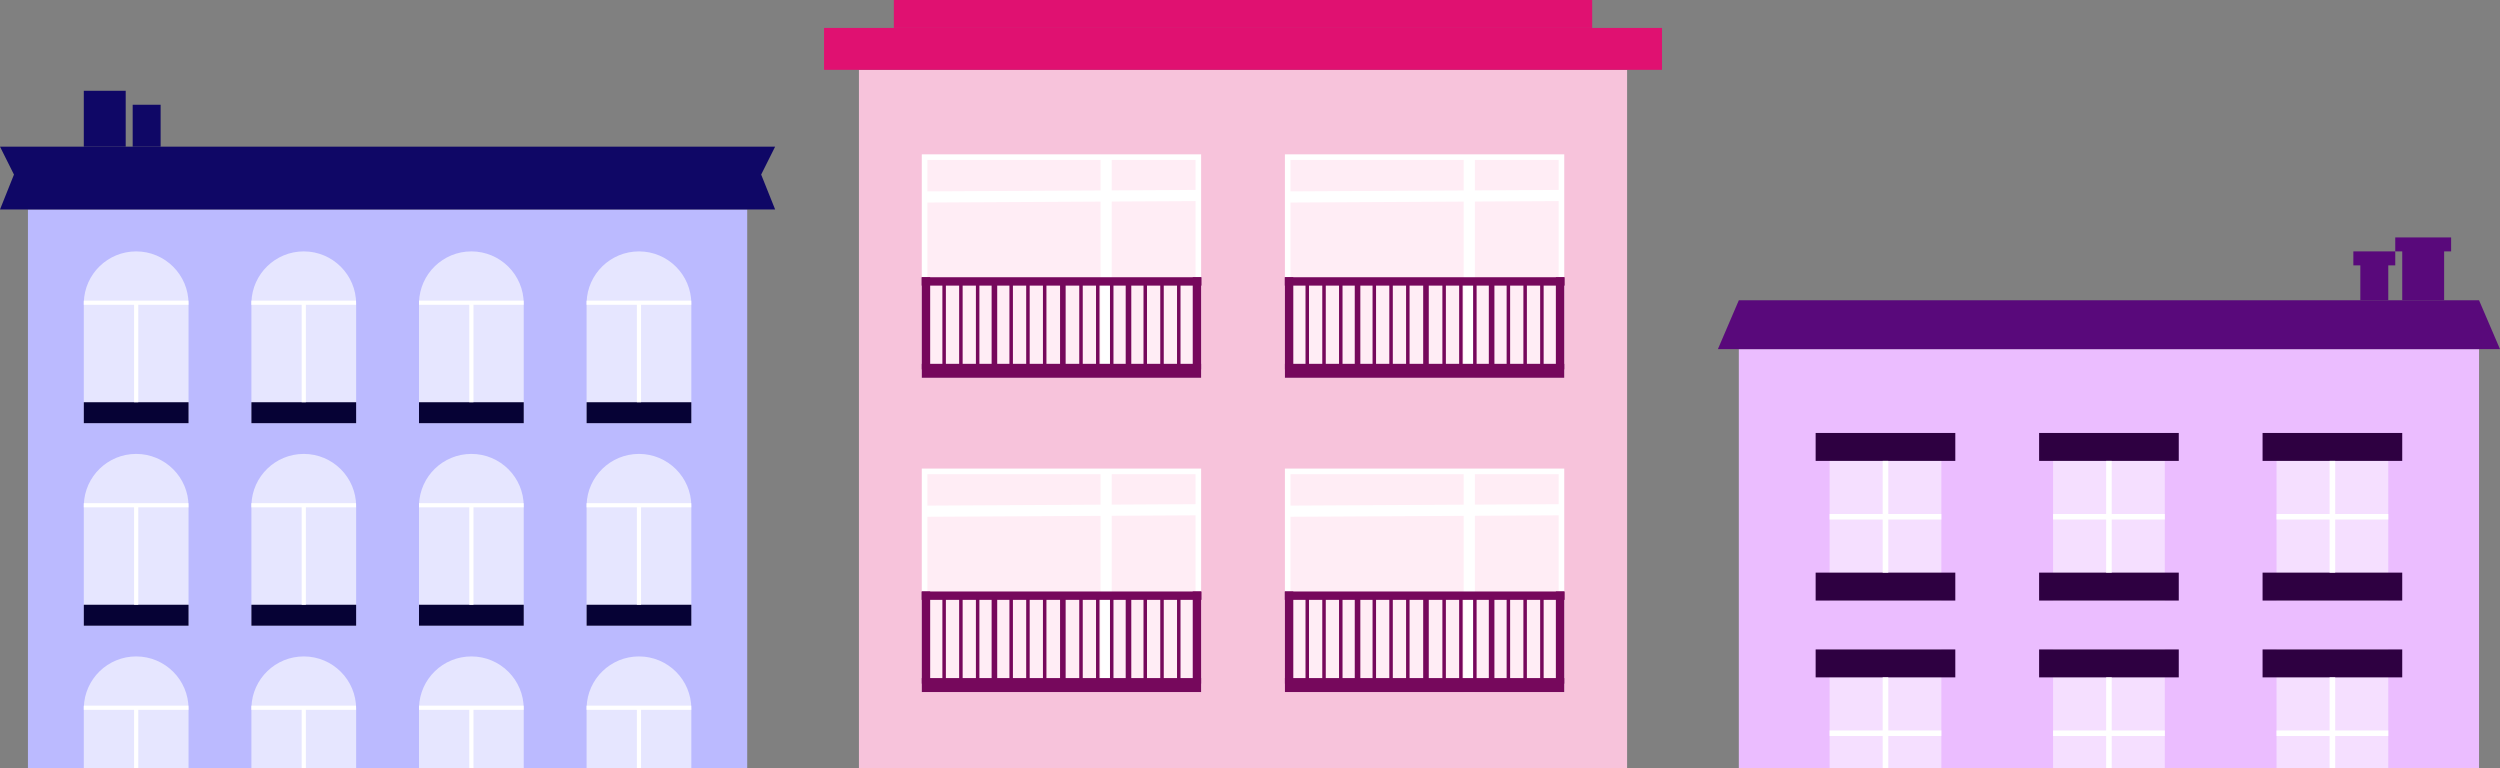 <?xml version="1.0" encoding="UTF-8"?>
<svg width="358px" height="110px" viewBox="0 0 358 110" version="1.1" xmlns="http://www.w3.org/2000/svg" xmlns:xlink="http://www.w3.org/1999/xlink">
    <rect x="0" y="0" width="358" height="110" fill="#808080" stroke="none"/>
    <!-- Generator: Sketch 59 (86127) - https://sketch.com -->
    <title>Footer Illustration</title>
    <desc>Created with Sketch.</desc>
    <g id="Boplats-landing-page" stroke="none" stroke-width="1" fill="none" fill-rule="evenodd">
        <g id="Desktop-HD" transform="translate(-130, -4488)">
            <g id="Footer-Illustration" transform="translate(130, 4488)">
                <rect id="Rectangle" fill="#BBBAFF" x="4" y="30" width="103" height="80"></rect>
                <rect id="Rectangle" fill="#F7C3DB" x="123" y="10" width="110" height="100"></rect>
                <rect id="Rectangle" fill="#EBBDFF" x="249" y="50" width="106" height="60"></rect>
                <polygon id="Rectangle" fill="#0F0766" points="0 21 111 21 109 25 111 30 0 30 2 25"></polygon>
                <rect id="Rectangle" fill="#E01171" x="118" y="4" width="120" height="6"></rect>
                <rect id="Rectangle" fill="#E01171" x="128" y="0" width="100" height="4"></rect>
                <polygon id="Rectangle" fill="#59097B" points="249 43 355 43 358 50 246 50"></polygon>
                <g id="Window-purple" transform="translate(292, 62)">
                    <rect id="Rectangle" fill="#F5DFFF" x="2" y="0" width="16" height="24"></rect>
                    <rect id="Rectangle" fill="#2E0041" x="0" y="0" width="20" height="4"></rect>
                    <rect id="Rectangle" fill="#2E0041" x="0" y="20" width="20" height="4"></rect>
                    <line x1="10" y1="4.4" x2="10" y2="19.6" id="Line-17" stroke="#FFFFFF" stroke-width="0.8" stroke-linecap="square"></line>
                    <line x1="10" y1="4.4" x2="10" y2="19.6" id="Line-17" stroke="#FFFFFF" stroke-width="0.8" stroke-linecap="square" transform="translate(10, 12) rotate(-90) translate(-10, -12) "></line>
                </g>
                <g id="Window-purple" transform="translate(324, 62)">
                    <rect id="Rectangle" fill="#F5DFFF" x="2" y="0" width="16" height="24"></rect>
                    <rect id="Rectangle" fill="#2E0041" x="0" y="0" width="20" height="4"></rect>
                    <rect id="Rectangle" fill="#2E0041" x="0" y="20" width="20" height="4"></rect>
                    <line x1="10" y1="4.4" x2="10" y2="19.6" id="Line-17" stroke="#FFFFFF" stroke-width="0.8" stroke-linecap="square"></line>
                    <line x1="10" y1="4.4" x2="10" y2="19.6" id="Line-17" stroke="#FFFFFF" stroke-width="0.8" stroke-linecap="square" transform="translate(10, 12) rotate(-90) translate(-10, -12) "></line>
                </g>
                <g id="Window-purple" transform="translate(260, 62)">
                    <rect id="Rectangle" fill="#F5DFFF" x="2" y="0" width="16" height="24"></rect>
                    <rect id="Rectangle" fill="#2E0041" x="0" y="0" width="20" height="4"></rect>
                    <rect id="Rectangle" fill="#2E0041" x="0" y="20" width="20" height="4"></rect>
                    <line x1="10" y1="4.4" x2="10" y2="19.6" id="Line-17" stroke="#FFFFFF" stroke-width="0.8" stroke-linecap="square"></line>
                    <line x1="10" y1="4.4" x2="10" y2="19.6" id="Line-17" stroke="#FFFFFF" stroke-width="0.8" stroke-linecap="square" transform="translate(10, 12) rotate(-90) translate(-10, -12) "></line>
                </g>
                <g id="Window-purple" transform="translate(292, 93)">
                    <rect id="Rectangle" fill="#F5DFFF" x="2" y="0" width="16" height="24"></rect>
                    <rect id="Rectangle" fill="#2E0041" x="0" y="0" width="20" height="4"></rect>
                    <line x1="10" y1="4.4" x2="10" y2="19.6" id="Line-17" stroke="#FFFFFF" stroke-width="0.8" stroke-linecap="square"></line>
                    <line x1="10" y1="4.4" x2="10" y2="19.6" id="Line-17" stroke="#FFFFFF" stroke-width="0.8" stroke-linecap="square" transform="translate(10, 12) rotate(-90) translate(-10, -12) "></line>
                </g>
                <g id="Window-purple" transform="translate(324, 93)">
                    <rect id="Rectangle" fill="#F5DFFF" x="2" y="0" width="16" height="24"></rect>
                    <rect id="Rectangle" fill="#2E0041" x="0" y="0" width="20" height="4"></rect>
                    <line x1="10" y1="4.4" x2="10" y2="19.6" id="Line-17" stroke="#FFFFFF" stroke-width="0.8" stroke-linecap="square"></line>
                    <line x1="10" y1="4.4" x2="10" y2="19.6" id="Line-17" stroke="#FFFFFF" stroke-width="0.8" stroke-linecap="square" transform="translate(10, 12) rotate(-90) translate(-10, -12) "></line>
                </g>
                <g id="Window-purple" transform="translate(260, 93)">
                    <rect id="Rectangle" fill="#F5DFFF" x="2" y="0" width="16" height="24"></rect>
                    <rect id="Rectangle" fill="#2E0041" x="0" y="0" width="20" height="4"></rect>
                    <line x1="10" y1="4.4" x2="10" y2="19.6" id="Line-17" stroke="#FFFFFF" stroke-width="0.8" stroke-linecap="square"></line>
                    <line x1="10" y1="4.4" x2="10" y2="19.6" id="Line-17" stroke="#FFFFFF" stroke-width="0.8" stroke-linecap="square" transform="translate(10, 12) rotate(-90) translate(-10, -12) "></line>
                </g>
                <g id="Light-purple-window" transform="translate(132, 22)">
                    <rect id="Rectangle" stroke="#FFFFFF" stroke-width="0.8" fill="#FFEDF5" x="0.4" y="0.5" width="39.2" height="31.2"></rect>
                    <line x1="26.4" y1="1.3" x2="26.4" y2="31.3" id="Line-19" stroke="#FFFFFF" stroke-width="1.6" stroke-linecap="square"></line>
                    <line x1="20.1" y1="-12.4" x2="20.3" y2="24.6" id="Line-19" stroke="#FFFFFF" stroke-width="1.6" stroke-linecap="square" transform="translate(20.1, 6.2) rotate(-90) translate(-20.1, -6.2) "></line>
                    <g id="Balcony" transform="translate(0, 18.1)">
                        <rect id="Rectangle" fill="#76085C" x="0" y="12" width="40" height="2"></rect>
                        <line x1="0.583" y1="0.2" x2="39.45" y2="0.2" id="Line-20" stroke="#76085C" stroke-width="1.2" stroke-linecap="square"></line>
                        <line x1="0.6" y1="0.2" x2="0.6" y2="12.2" id="Line-21" stroke="#76085C" stroke-width="1.2" stroke-linecap="square"></line>
                        <line x1="39.4" y1="0.2" x2="39.4" y2="12.2" id="Line-21" stroke="#76085C" stroke-width="1.2" stroke-linecap="square"></line>
                        <line x1="20.2" y1="1" x2="20.2" y2="12.2" id="Line-22" stroke="#76085C" stroke-width="0.8" stroke-linecap="square"></line>
                        <line x1="10.4" y1="0.8" x2="10.4" y2="12" id="Line-22" stroke="#76085C" stroke-width="0.8" stroke-linecap="square"></line>
                        <line x1="5.6" y1="0.8" x2="5.6" y2="12" id="Line-22" stroke="#76085C" stroke-width="0.5" stroke-linecap="square"></line>
                        <line x1="3.2" y1="0.8" x2="3.2" y2="12" id="Line-22" stroke="#76085C" stroke-width="0.5" stroke-linecap="square"></line>
                        <line x1="8" y1="0.8" x2="8" y2="12" id="Line-22" stroke="#76085C" stroke-width="0.5" stroke-linecap="square"></line>
                        <line x1="15.2" y1="0.8" x2="15.2" y2="12" id="Line-22" stroke="#76085C" stroke-width="0.5" stroke-linecap="square"></line>
                        <line x1="17.6" y1="0.8" x2="17.6" y2="12" id="Line-22" stroke="#76085C" stroke-width="0.5" stroke-linecap="square"></line>
                        <line x1="12.8" y1="0.8" x2="12.8" y2="12" id="Line-22" stroke="#76085C" stroke-width="0.5" stroke-linecap="square"></line>
                        <line x1="25.2" y1="0.8" x2="25.2" y2="12" id="Line-22" stroke="#76085C" stroke-width="0.5" stroke-linecap="square"></line>
                        <line x1="27.2" y1="0.8" x2="27.2" y2="12" id="Line-22" stroke="#76085C" stroke-width="0.5" stroke-linecap="square"></line>
                        <line x1="22.8" y1="0.8" x2="22.8" y2="12" id="Line-22" stroke="#76085C" stroke-width="0.5" stroke-linecap="square"></line>
                        <line x1="34.4" y1="0.8" x2="34.4" y2="12" id="Line-22" stroke="#76085C" stroke-width="0.5" stroke-linecap="square"></line>
                        <line x1="36.8" y1="0.8" x2="36.8" y2="12" id="Line-22" stroke="#76085C" stroke-width="0.5" stroke-linecap="square"></line>
                        <line x1="32" y1="0.8" x2="32" y2="12" id="Line-22" stroke="#76085C" stroke-width="0.5" stroke-linecap="square"></line>
                        <line x1="29.6" y1="0.8" x2="29.6" y2="12" id="Line-22" stroke="#76085C" stroke-width="0.8" stroke-linecap="square"></line>
                    </g>
                </g>
                <g id="Light-purple-window" transform="translate(184, 22)">
                    <rect id="Rectangle" stroke="#FFFFFF" stroke-width="0.8" fill="#FFEDF5" x="0.4" y="0.5" width="39.2" height="31.2"></rect>
                    <line x1="26.4" y1="1.3" x2="26.4" y2="31.3" id="Line-19" stroke="#FFFFFF" stroke-width="1.6" stroke-linecap="square"></line>
                    <line x1="20.1" y1="-12.4" x2="20.3" y2="24.6" id="Line-19" stroke="#FFFFFF" stroke-width="1.6" stroke-linecap="square" transform="translate(20.1, 6.2) rotate(-90) translate(-20.1, -6.2) "></line>
                    <g id="Balcony" transform="translate(0, 18.1)">
                        <rect id="Rectangle" fill="#76085C" x="0" y="12" width="40" height="2"></rect>
                        <line x1="0.583" y1="0.2" x2="39.45" y2="0.2" id="Line-20" stroke="#76085C" stroke-width="1.2" stroke-linecap="square"></line>
                        <line x1="0.6" y1="0.2" x2="0.6" y2="12.2" id="Line-21" stroke="#76085C" stroke-width="1.2" stroke-linecap="square"></line>
                        <line x1="39.4" y1="0.2" x2="39.4" y2="12.2" id="Line-21" stroke="#76085C" stroke-width="1.2" stroke-linecap="square"></line>
                        <line x1="20.2" y1="1" x2="20.2" y2="12.2" id="Line-22" stroke="#76085C" stroke-width="0.8" stroke-linecap="square"></line>
                        <line x1="10.4" y1="0.8" x2="10.4" y2="12" id="Line-22" stroke="#76085C" stroke-width="0.8" stroke-linecap="square"></line>
                        <line x1="5.6" y1="0.8" x2="5.6" y2="12" id="Line-22" stroke="#76085C" stroke-width="0.5" stroke-linecap="square"></line>
                        <line x1="3.2" y1="0.8" x2="3.2" y2="12" id="Line-22" stroke="#76085C" stroke-width="0.5" stroke-linecap="square"></line>
                        <line x1="8" y1="0.8" x2="8" y2="12" id="Line-22" stroke="#76085C" stroke-width="0.5" stroke-linecap="square"></line>
                        <line x1="15.2" y1="0.8" x2="15.2" y2="12" id="Line-22" stroke="#76085C" stroke-width="0.5" stroke-linecap="square"></line>
                        <line x1="17.6" y1="0.8" x2="17.6" y2="12" id="Line-22" stroke="#76085C" stroke-width="0.5" stroke-linecap="square"></line>
                        <line x1="12.8" y1="0.8" x2="12.8" y2="12" id="Line-22" stroke="#76085C" stroke-width="0.5" stroke-linecap="square"></line>
                        <line x1="25.2" y1="0.8" x2="25.2" y2="12" id="Line-22" stroke="#76085C" stroke-width="0.5" stroke-linecap="square"></line>
                        <line x1="27.2" y1="0.8" x2="27.2" y2="12" id="Line-22" stroke="#76085C" stroke-width="0.5" stroke-linecap="square"></line>
                        <line x1="22.8" y1="0.8" x2="22.8" y2="12" id="Line-22" stroke="#76085C" stroke-width="0.5" stroke-linecap="square"></line>
                        <line x1="34.4" y1="0.8" x2="34.4" y2="12" id="Line-22" stroke="#76085C" stroke-width="0.5" stroke-linecap="square"></line>
                        <line x1="36.8" y1="0.8" x2="36.8" y2="12" id="Line-22" stroke="#76085C" stroke-width="0.5" stroke-linecap="square"></line>
                        <line x1="32" y1="0.8" x2="32" y2="12" id="Line-22" stroke="#76085C" stroke-width="0.5" stroke-linecap="square"></line>
                        <line x1="29.6" y1="0.8" x2="29.6" y2="12" id="Line-22" stroke="#76085C" stroke-width="0.8" stroke-linecap="square"></line>
                    </g>
                </g>
                <g id="Light-purple-window" transform="translate(132, 67)">
                    <rect id="Rectangle" stroke="#FFFFFF" stroke-width="0.8" fill="#FFEDF5" x="0.4" y="0.5" width="39.2" height="31.2"></rect>
                    <line x1="26.4" y1="1.3" x2="26.4" y2="31.3" id="Line-19" stroke="#FFFFFF" stroke-width="1.6" stroke-linecap="square"></line>
                    <line x1="20.1" y1="-12.4" x2="20.3" y2="24.6" id="Line-19" stroke="#FFFFFF" stroke-width="1.6" stroke-linecap="square" transform="translate(20.1, 6.2) rotate(-90) translate(-20.1, -6.2) "></line>
                    <g id="Balcony" transform="translate(0, 18.1)">
                        <rect id="Rectangle" fill="#76085C" x="0" y="12" width="40" height="2"></rect>
                        <line x1="0.583" y1="0.2" x2="39.45" y2="0.2" id="Line-20" stroke="#76085C" stroke-width="1.2" stroke-linecap="square"></line>
                        <line x1="0.6" y1="0.2" x2="0.6" y2="12.2" id="Line-21" stroke="#76085C" stroke-width="1.2" stroke-linecap="square"></line>
                        <line x1="39.4" y1="0.2" x2="39.4" y2="12.2" id="Line-21" stroke="#76085C" stroke-width="1.2" stroke-linecap="square"></line>
                        <line x1="20.2" y1="1" x2="20.2" y2="12.2" id="Line-22" stroke="#76085C" stroke-width="0.8" stroke-linecap="square"></line>
                        <line x1="10.4" y1="0.8" x2="10.4" y2="12" id="Line-22" stroke="#76085C" stroke-width="0.8" stroke-linecap="square"></line>
                        <line x1="5.6" y1="0.8" x2="5.6" y2="12" id="Line-22" stroke="#76085C" stroke-width="0.5" stroke-linecap="square"></line>
                        <line x1="3.2" y1="0.8" x2="3.2" y2="12" id="Line-22" stroke="#76085C" stroke-width="0.5" stroke-linecap="square"></line>
                        <line x1="8" y1="0.8" x2="8" y2="12" id="Line-22" stroke="#76085C" stroke-width="0.5" stroke-linecap="square"></line>
                        <line x1="15.2" y1="0.8" x2="15.2" y2="12" id="Line-22" stroke="#76085C" stroke-width="0.5" stroke-linecap="square"></line>
                        <line x1="17.6" y1="0.8" x2="17.6" y2="12" id="Line-22" stroke="#76085C" stroke-width="0.5" stroke-linecap="square"></line>
                        <line x1="12.8" y1="0.8" x2="12.8" y2="12" id="Line-22" stroke="#76085C" stroke-width="0.5" stroke-linecap="square"></line>
                        <line x1="25.2" y1="0.8" x2="25.2" y2="12" id="Line-22" stroke="#76085C" stroke-width="0.5" stroke-linecap="square"></line>
                        <line x1="27.2" y1="0.8" x2="27.2" y2="12" id="Line-22" stroke="#76085C" stroke-width="0.5" stroke-linecap="square"></line>
                        <line x1="22.8" y1="0.8" x2="22.8" y2="12" id="Line-22" stroke="#76085C" stroke-width="0.5" stroke-linecap="square"></line>
                        <line x1="34.4" y1="0.8" x2="34.4" y2="12" id="Line-22" stroke="#76085C" stroke-width="0.5" stroke-linecap="square"></line>
                        <line x1="36.8" y1="0.8" x2="36.8" y2="12" id="Line-22" stroke="#76085C" stroke-width="0.5" stroke-linecap="square"></line>
                        <line x1="32" y1="0.8" x2="32" y2="12" id="Line-22" stroke="#76085C" stroke-width="0.5" stroke-linecap="square"></line>
                        <line x1="29.6" y1="0.8" x2="29.6" y2="12" id="Line-22" stroke="#76085C" stroke-width="0.8" stroke-linecap="square"></line>
                    </g>
                </g>
                <g id="Light-purple-window" transform="translate(184, 67)">
                    <rect id="Rectangle" stroke="#FFFFFF" stroke-width="0.8" fill="#FFEDF5" x="0.4" y="0.5" width="39.2" height="31.2"></rect>
                    <line x1="26.4" y1="1.3" x2="26.4" y2="31.3" id="Line-19" stroke="#FFFFFF" stroke-width="1.6" stroke-linecap="square"></line>
                    <line x1="20.1" y1="-12.4" x2="20.3" y2="24.6" id="Line-19" stroke="#FFFFFF" stroke-width="1.6" stroke-linecap="square" transform="translate(20.1, 6.2) rotate(-90) translate(-20.1, -6.2) "></line>
                    <g id="Balcony" transform="translate(0, 18.1)">
                        <rect id="Rectangle" fill="#76085C" x="0" y="12" width="40" height="2"></rect>
                        <line x1="0.583" y1="0.2" x2="39.45" y2="0.2" id="Line-20" stroke="#76085C" stroke-width="1.2" stroke-linecap="square"></line>
                        <line x1="0.6" y1="0.2" x2="0.6" y2="12.2" id="Line-21" stroke="#76085C" stroke-width="1.2" stroke-linecap="square"></line>
                        <line x1="39.4" y1="0.2" x2="39.4" y2="12.2" id="Line-21" stroke="#76085C" stroke-width="1.2" stroke-linecap="square"></line>
                        <line x1="20.2" y1="1" x2="20.2" y2="12.2" id="Line-22" stroke="#76085C" stroke-width="0.8" stroke-linecap="square"></line>
                        <line x1="10.4" y1="0.8" x2="10.4" y2="12" id="Line-22" stroke="#76085C" stroke-width="0.8" stroke-linecap="square"></line>
                        <line x1="5.6" y1="0.8" x2="5.6" y2="12" id="Line-22" stroke="#76085C" stroke-width="0.5" stroke-linecap="square"></line>
                        <line x1="3.2" y1="0.8" x2="3.2" y2="12" id="Line-22" stroke="#76085C" stroke-width="0.5" stroke-linecap="square"></line>
                        <line x1="8" y1="0.8" x2="8" y2="12" id="Line-22" stroke="#76085C" stroke-width="0.5" stroke-linecap="square"></line>
                        <line x1="15.2" y1="0.8" x2="15.2" y2="12" id="Line-22" stroke="#76085C" stroke-width="0.5" stroke-linecap="square"></line>
                        <line x1="17.6" y1="0.8" x2="17.6" y2="12" id="Line-22" stroke="#76085C" stroke-width="0.5" stroke-linecap="square"></line>
                        <line x1="12.8" y1="0.8" x2="12.8" y2="12" id="Line-22" stroke="#76085C" stroke-width="0.5" stroke-linecap="square"></line>
                        <line x1="25.2" y1="0.8" x2="25.2" y2="12" id="Line-22" stroke="#76085C" stroke-width="0.5" stroke-linecap="square"></line>
                        <line x1="27.2" y1="0.8" x2="27.2" y2="12" id="Line-22" stroke="#76085C" stroke-width="0.5" stroke-linecap="square"></line>
                        <line x1="22.8" y1="0.8" x2="22.8" y2="12" id="Line-22" stroke="#76085C" stroke-width="0.5" stroke-linecap="square"></line>
                        <line x1="34.4" y1="0.8" x2="34.4" y2="12" id="Line-22" stroke="#76085C" stroke-width="0.5" stroke-linecap="square"></line>
                        <line x1="36.8" y1="0.8" x2="36.8" y2="12" id="Line-22" stroke="#76085C" stroke-width="0.5" stroke-linecap="square"></line>
                        <line x1="32" y1="0.8" x2="32" y2="12" id="Line-22" stroke="#76085C" stroke-width="0.5" stroke-linecap="square"></line>
                        <line x1="29.6" y1="0.8" x2="29.6" y2="12" id="Line-22" stroke="#76085C" stroke-width="0.8" stroke-linecap="square"></line>
                    </g>
                </g>
                <g id="Blue-window" transform="translate(12, 36)">
                    <path d="M7.5,0 C11.642,0 15,3.358 15,7.5 L15,7.5 L15,24.6 L0,24.6 L0,7.5 L0.004,7.257 C0.132,3.227 3.439,0 7.5,0 Z" id="Combined-Shape" fill="#E6E6FF"></path>
                    <rect id="Rectangle" fill="#060235" x="0" y="21.6" width="15" height="3"></rect>
                    <line x1="0.3" y1="7.35" x2="14.685" y2="7.35" id="Line-16" stroke="#FFFFFF" stroke-width="0.6" stroke-linecap="square"></line>
                    <line x1="7.5" y1="7.5" x2="7.5" y2="21.3" id="Line-16" stroke="#FFFFFF" stroke-width="0.6" stroke-linecap="square"></line>
                </g>
                <g id="Blue-window" transform="translate(84, 36)">
                    <path d="M7.5,0 C11.642,0 15,3.358 15,7.5 L15,7.5 L15,24.6 L0,24.6 L0,7.5 L0.004,7.257 C0.132,3.227 3.439,0 7.5,0 Z" id="Combined-Shape" fill="#E6E6FF"></path>
                    <rect id="Rectangle" fill="#060235" x="0" y="21.6" width="15" height="3"></rect>
                    <line x1="0.3" y1="7.35" x2="14.685" y2="7.35" id="Line-16" stroke="#FFFFFF" stroke-width="0.6" stroke-linecap="square"></line>
                    <line x1="7.5" y1="7.5" x2="7.5" y2="21.3" id="Line-16" stroke="#FFFFFF" stroke-width="0.6" stroke-linecap="square"></line>
                </g>
                <g id="Blue-window" transform="translate(36, 36)">
                    <path d="M7.5,0 C11.642,0 15,3.358 15,7.5 L15,7.5 L15,24.6 L0,24.6 L0,7.5 L0.004,7.257 C0.132,3.227 3.439,0 7.5,0 Z" id="Combined-Shape" fill="#E6E6FF"></path>
                    <rect id="Rectangle" fill="#060235" x="0" y="21.6" width="15" height="3"></rect>
                    <line x1="0.3" y1="7.35" x2="14.685" y2="7.35" id="Line-16" stroke="#FFFFFF" stroke-width="0.6" stroke-linecap="square"></line>
                    <line x1="7.5" y1="7.5" x2="7.5" y2="21.3" id="Line-16" stroke="#FFFFFF" stroke-width="0.6" stroke-linecap="square"></line>
                </g>
                <g id="Blue-window" transform="translate(60, 36)">
                    <path d="M7.5,0 C11.642,0 15,3.358 15,7.5 L15,7.5 L15,24.6 L0,24.6 L0,7.5 L0.004,7.257 C0.132,3.227 3.439,0 7.5,0 Z" id="Combined-Shape" fill="#E6E6FF"></path>
                    <rect id="Rectangle" fill="#060235" x="0" y="21.6" width="15" height="3"></rect>
                    <line x1="0.3" y1="7.35" x2="14.685" y2="7.35" id="Line-16" stroke="#FFFFFF" stroke-width="0.6" stroke-linecap="square"></line>
                    <line x1="7.5" y1="7.5" x2="7.5" y2="21.3" id="Line-16" stroke="#FFFFFF" stroke-width="0.6" stroke-linecap="square"></line>
                </g>
                <g id="Blue-window" transform="translate(12, 65)">
                    <path d="M7.5,0 C11.642,0 15,3.358 15,7.5 L15,7.5 L15,24.6 L0,24.6 L0,7.5 L0.004,7.257 C0.132,3.227 3.439,0 7.5,0 Z" id="Combined-Shape" fill="#E6E6FF"></path>
                    <rect id="Rectangle" fill="#060235" x="0" y="21.6" width="15" height="3"></rect>
                    <line x1="0.3" y1="7.35" x2="14.685" y2="7.35" id="Line-16" stroke="#FFFFFF" stroke-width="0.6" stroke-linecap="square"></line>
                    <line x1="7.5" y1="7.5" x2="7.5" y2="21.3" id="Line-16" stroke="#FFFFFF" stroke-width="0.6" stroke-linecap="square"></line>
                </g>
                <g id="Blue-window" transform="translate(84, 65)">
                    <path d="M7.5,0 C11.642,0 15,3.358 15,7.5 L15,7.5 L15,24.6 L0,24.6 L0,7.5 L0.004,7.257 C0.132,3.227 3.439,0 7.5,0 Z" id="Combined-Shape" fill="#E6E6FF"></path>
                    <rect id="Rectangle" fill="#060235" x="0" y="21.6" width="15" height="3"></rect>
                    <line x1="0.3" y1="7.35" x2="14.685" y2="7.35" id="Line-16" stroke="#FFFFFF" stroke-width="0.6" stroke-linecap="square"></line>
                    <line x1="7.5" y1="7.5" x2="7.5" y2="21.3" id="Line-16" stroke="#FFFFFF" stroke-width="0.6" stroke-linecap="square"></line>
                </g>
                <g id="Blue-window" transform="translate(36, 65)">
                    <path d="M7.5,0 C11.642,0 15,3.358 15,7.5 L15,7.5 L15,24.6 L0,24.6 L0,7.5 L0.004,7.257 C0.132,3.227 3.439,0 7.5,0 Z" id="Combined-Shape" fill="#E6E6FF"></path>
                    <rect id="Rectangle" fill="#060235" x="0" y="21.6" width="15" height="3"></rect>
                    <line x1="0.3" y1="7.35" x2="14.685" y2="7.35" id="Line-16" stroke="#FFFFFF" stroke-width="0.6" stroke-linecap="square"></line>
                    <line x1="7.5" y1="7.5" x2="7.5" y2="21.3" id="Line-16" stroke="#FFFFFF" stroke-width="0.6" stroke-linecap="square"></line>
                </g>
                <g id="Blue-window" transform="translate(60, 65)">
                    <path d="M7.5,0 C11.642,0 15,3.358 15,7.5 L15,7.5 L15,24.6 L0,24.6 L0,7.5 L0.004,7.257 C0.132,3.227 3.439,0 7.5,0 Z" id="Combined-Shape" fill="#E6E6FF"></path>
                    <rect id="Rectangle" fill="#060235" x="0" y="21.6" width="15" height="3"></rect>
                    <line x1="0.3" y1="7.35" x2="14.685" y2="7.35" id="Line-16" stroke="#FFFFFF" stroke-width="0.6" stroke-linecap="square"></line>
                    <line x1="7.5" y1="7.5" x2="7.5" y2="21.3" id="Line-16" stroke="#FFFFFF" stroke-width="0.6" stroke-linecap="square"></line>
                </g>
                <g id="Blue-window" transform="translate(12, 94)">
                    <path d="M7.5,0 C11.642,0 15,3.358 15,7.5 L15,7.5 L15,24.6 L0,24.6 L0,7.5 L0.004,7.257 C0.132,3.227 3.439,0 7.5,0 Z" id="Combined-Shape" fill="#E6E6FF"></path>
                    <line x1="0.3" y1="7.35" x2="14.685" y2="7.35" id="Line-16" stroke="#FFFFFF" stroke-width="0.6" stroke-linecap="square"></line>
                    <line x1="7.5" y1="7.5" x2="7.5" y2="21.3" id="Line-16" stroke="#FFFFFF" stroke-width="0.6" stroke-linecap="square"></line>
                </g>
                <g id="Blue-window" transform="translate(84, 94)">
                    <path d="M7.5,0 C11.642,0 15,3.358 15,7.5 L15,7.5 L15,24.6 L0,24.6 L0,7.5 L0.004,7.257 C0.132,3.227 3.439,0 7.5,0 Z" id="Combined-Shape" fill="#E6E6FF"></path>
                    <line x1="0.3" y1="7.35" x2="14.685" y2="7.35" id="Line-16" stroke="#FFFFFF" stroke-width="0.6" stroke-linecap="square"></line>
                    <line x1="7.5" y1="7.5" x2="7.5" y2="21.3" id="Line-16" stroke="#FFFFFF" stroke-width="0.6" stroke-linecap="square"></line>
                </g>
                <g id="Blue-window" transform="translate(36, 94)">
                    <path d="M7.5,0 C11.642,0 15,3.358 15,7.5 L15,7.5 L15,24.6 L0,24.6 L0,7.5 L0.004,7.257 C0.132,3.227 3.439,0 7.5,0 Z" id="Combined-Shape" fill="#E6E6FF"></path>
                    <line x1="0.3" y1="7.35" x2="14.685" y2="7.35" id="Line-16" stroke="#FFFFFF" stroke-width="0.6" stroke-linecap="square"></line>
                    <line x1="7.5" y1="7.5" x2="7.5" y2="21.3" id="Line-16" stroke="#FFFFFF" stroke-width="0.6" stroke-linecap="square"></line>
                </g>
                <g id="Blue-window" transform="translate(60, 94)">
                    <path d="M7.5,0 C11.642,0 15,3.358 15,7.5 L15,7.5 L15,24.6 L0,24.6 L0,7.5 L0.004,7.257 C0.132,3.227 3.439,0 7.5,0 Z" id="Combined-Shape" fill="#E6E6FF"></path>
                    <line x1="0.3" y1="7.35" x2="14.685" y2="7.35" id="Line-16" stroke="#FFFFFF" stroke-width="0.6" stroke-linecap="square"></line>
                    <line x1="7.5" y1="7.5" x2="7.5" y2="21.3" id="Line-16" stroke="#FFFFFF" stroke-width="0.6" stroke-linecap="square"></line>
                </g>
                <rect id="Rectangle" fill="#0F0766" x="12" y="13" width="6" height="8"></rect>
                <rect id="Rectangle" fill="#0F0766" x="19" y="15" width="4" height="6"></rect>
                <rect id="Rectangle" fill="#59097B" transform="translate(347, 39) scale(-1, 1) translate(-347, -39) " x="344" y="35" width="6" height="8"></rect>
                <rect id="Rectangle" stroke="#59097B" x="343.5" y="34.5" width="7" height="1"></rect>
                <rect id="Rectangle" stroke="#59097B" x="337.5" y="36.5" width="5" height="1"></rect>
                <rect id="Rectangle" fill="#59097B" transform="translate(340, 40) scale(-1, 1) translate(-340, -40) " x="338" y="37" width="4" height="6"></rect>
            </g>
        </g>
    </g>
</svg>